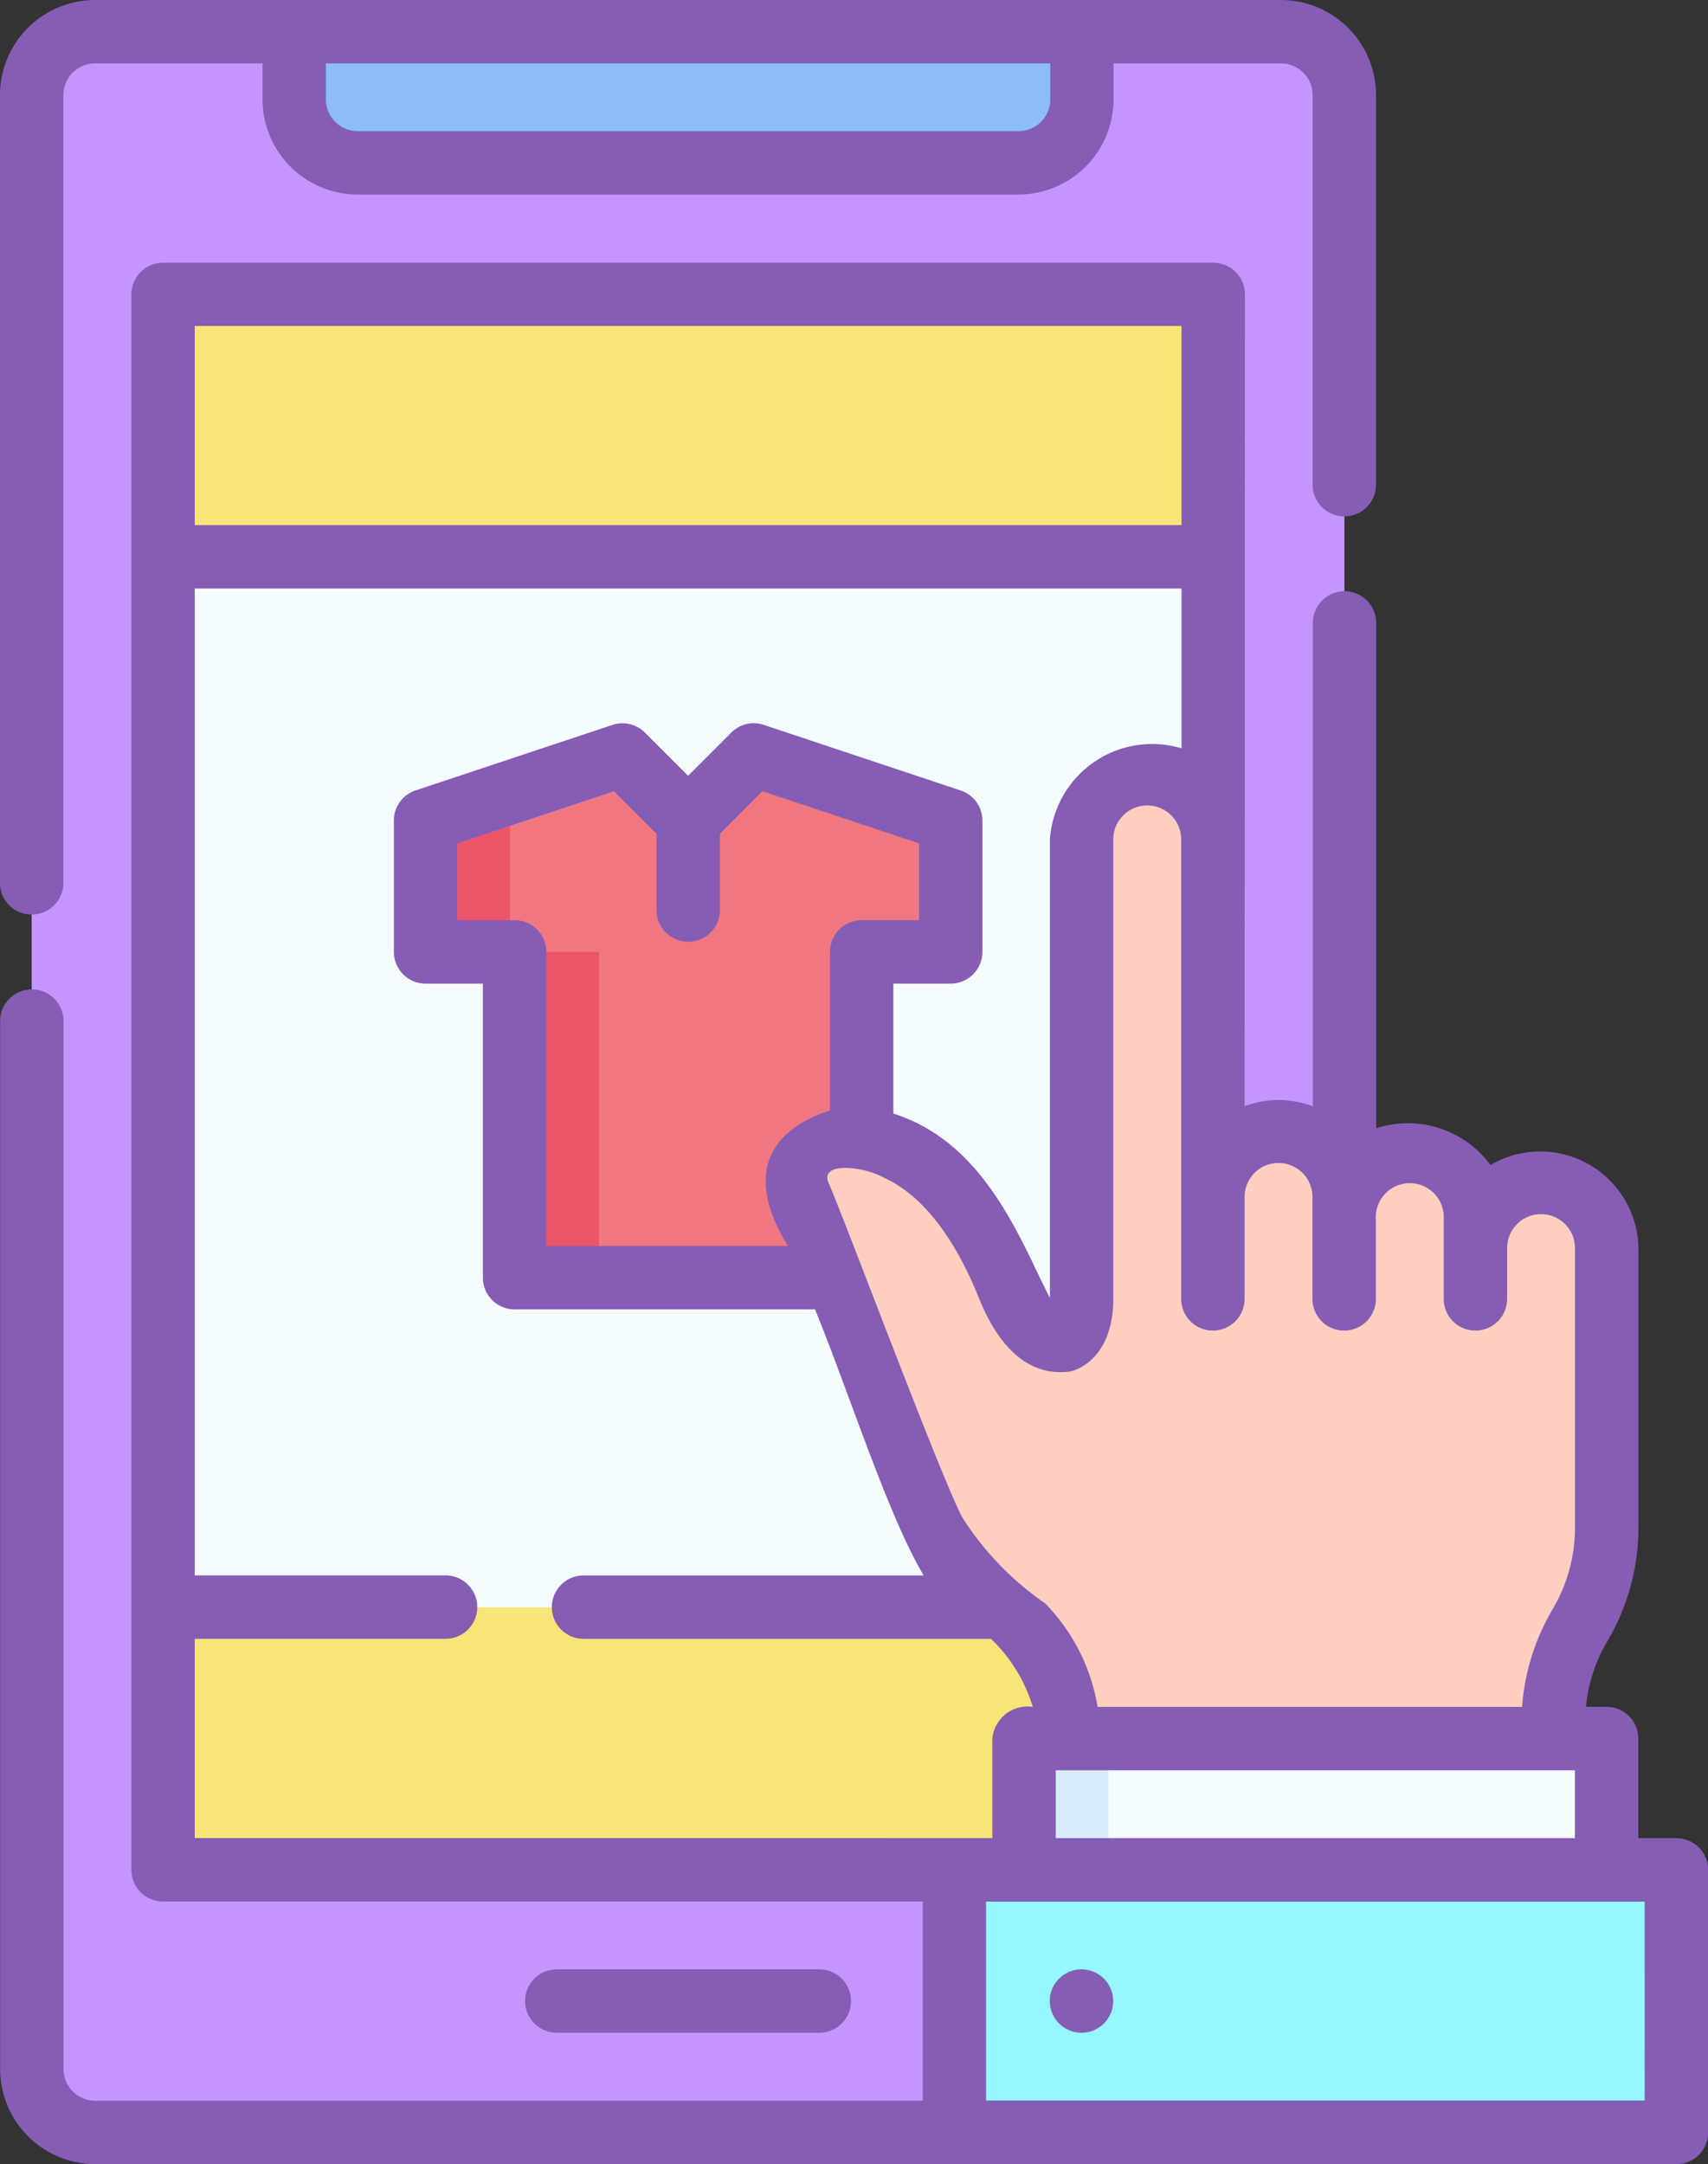 <svg xmlns="http://www.w3.org/2000/svg" width="74.471" height="94.342" viewBox="0 0 74.471 94.342">
  <rect x="0" y="0" width="74.471" height="94.342" fill="#333333" stroke="none"/>
  <g id="Grupo_57628" data-name="Grupo 57628" transform="translate(-1326.607 -1579.582)">
    <path id="Trazado_127193" data-name="Trazado 127193" d="M1382.461,1672.542h-51.708a2.763,2.763,0,0,1-2.764-2.764h0v-86.05a2.764,2.764,0,0,1,2.764-2.764h51.708a2.765,2.765,0,0,1,2.764,2.764v86.05a2.764,2.764,0,0,1-2.764,2.764Z" fill="#c595ff"/>
    <path id="Trazado_127195" data-name="Trazado 127195" d="M1333.713,1592.412H1379.5v68.683h-45.788Z" fill="#f5fcff"/>
    <path id="Trazado_127197" data-name="Trazado 127197" d="M1333.713,1592.412H1379.5v11.442h-45.788Z" fill="#f9e478"/>
    <path id="Trazado_127199" data-name="Trazado 127199" d="M1333.713,1649.653H1379.5V1661.1h-45.788Z" fill="#f9e478"/>
    <path id="Trazado_127201" data-name="Trazado 127201" d="M1368.055,1615.354l-8.587-2.861-2.859,2.866-2.864-2.862-8.587,2.856v5.727h3.883v14.2h15.132v-14.2h3.882Z" fill="#f17781"/>
    <path id="Trazado_127202" data-name="Trazado 127202" d="M1349.041,1621.081h3.685v14.2h-3.685Z" fill="#eb5569"/>
    <path id="Trazado_127203" data-name="Trazado 127203" d="M1353.745,1612.5l.921.919-5.822,1.937v5.728h-3.686v-5.728Z" fill="#eb5569"/>
    <path id="Trazado_127204" data-name="Trazado 127204" d="M1371.014,1586.681H1342.2a2.764,2.764,0,0,1-2.764-2.764v-2.96h34.342v2.96A2.765,2.765,0,0,1,1371.014,1586.681Z" fill="#8cbdf9"/>
    <path id="Trazado_127205" data-name="Trazado 127205" d="M1371.258,1661.1v-5.723h25.395v5.723Z" fill="#f5fcff"/>
    <path id="Trazado_127206" data-name="Trazado 127206" d="M1374.943,1661.1h-3.686v-5.723h3.686" fill="#d8ecfe"/>
    <path id="Trazado_127207" data-name="Trazado 127207" d="M1368.215,1672.538V1661.1H1399.7v11.438Z" fill="#95f7ff"/>
    <g id="Grupo_57626" data-name="Grupo 57626">
      <path id="Trazado_127209" data-name="Trazado 127209" d="M1393.8,1631.132a2.861,2.861,0,0,0-2.862,2.861h0v-1.245a2.862,2.862,0,1,0-5.723,0v-.969a2.862,2.862,0,1,0-5.724,0v-15.6a2.862,2.862,0,0,0-5.724,0v20.032c0,2.346-1.728,2.209-2.348,1.079-1.628-2.963-2.379-6.086-5.686-7.613-2.759-1.274-4.973.556-4.238,2.1,2.542,5.315,3.821,9.527,5.809,14.515.712,1.787,2.8,2.953,3.844,4.12a7.215,7.215,0,0,1,2.077,4.971h21.022a10.083,10.083,0,0,1,1.221-4.892,8.383,8.383,0,0,0,1.194-4.367v-12.122a2.862,2.862,0,0,0-2.862-2.862Z" fill="#ffcebf"/>
      <path id="Trazado_127210" data-name="Trazado 127210" d="M1396.657,1633.994" fill="#ffcebf"/>
    </g>
    <path id="Trazado_127213" data-name="Trazado 127213" d="M1373.762,1668.2a1.382,1.382,0,1,1,1.382-1.382h0A1.382,1.382,0,0,1,1373.762,1668.2Z" fill="#855db5"/>
    <g id="Grupo_57627" data-name="Grupo 57627">
      <path id="Trazado_127214" data-name="Trazado 127214" d="M1327.989,1619.453a1.382,1.382,0,0,0,1.382-1.382h0v-34.343a1.384,1.384,0,0,1,1.382-1.382h7.3v1.571a4.152,4.152,0,0,0,4.146,4.146h28.813a4.151,4.151,0,0,0,4.146-4.146v-1.571h7.3a1.384,1.384,0,0,1,1.382,1.382v16.985a1.382,1.382,0,1,0,2.764,0v-16.985a4.15,4.15,0,0,0-4.146-4.146h-51.707a4.151,4.151,0,0,0-4.146,4.146v34.343A1.382,1.382,0,0,0,1327.989,1619.453Zm12.829-37.107H1372.4v1.571a1.383,1.383,0,0,1-1.382,1.382H1342.2a1.384,1.384,0,0,1-1.382-1.382Z" fill="#855db5"/>
      <path id="Trazado_127215" data-name="Trazado 127215" d="M1362.33,1668.2a1.382,1.382,0,1,0,0-2.764h-11.447a1.382,1.382,0,1,0,0,2.764Z" fill="#855db5"/>
      <path id="Trazado_127216" data-name="Trazado 127216" d="M1399.7,1659.717h-1.661v-4.343a1.382,1.382,0,0,0-1.382-1.382h-.9a6.841,6.841,0,0,1,.893-2.791,9.774,9.774,0,0,0,1.395-5.086v-12.137a4.284,4.284,0,0,0-6.453-3.607,4.453,4.453,0,0,0-4.98-1.6v-22.032a1.382,1.382,0,1,0-2.764,0v21.073a4.235,4.235,0,0,0-2.974-.007l.015-35.389a1.382,1.382,0,0,0-1.382-1.382h-45.789a1.382,1.382,0,0,0-1.382,1.382h0v68.682a1.382,1.382,0,0,0,1.382,1.382h33.121v8.684h-36.08a1.384,1.384,0,0,1-1.382-1.382v-45.686a1.382,1.382,0,1,0-2.764,0v45.686a4.151,4.151,0,0,0,4.146,4.146l68.943,0a1.382,1.382,0,0,0,1.382-1.382h0V1661.1a1.382,1.382,0,0,0-1.382-1.382Zm-20.21-22.127a1.382,1.382,0,0,0,1.382-1.382h0v-4.429a1.48,1.48,0,0,1,2.96-.033v4.462a1.382,1.382,0,0,0,2.764,0v-3.46a1.483,1.483,0,1,1,2.959,0v3.46a1.382,1.382,0,1,0,2.764,0v-2.215a1.48,1.48,0,0,1,2.96,0h0v12.123a7.007,7.007,0,0,1-.992,3.649,9.761,9.761,0,0,0-1.315,4.228h-18.509a8.414,8.414,0,0,0-2.286-4.511,13.119,13.119,0,0,1-3.59-3.71c-.862-1.529-5.276-13.351-5.845-14.6-.443-.969,1.527-.75,2.411-.244.993.45,2.616,1.613,4.022,4.967.286.684,1.378,3.782,4.015,3.488.471-.052,1.958-.7,1.958-3.176v-20.032a1.48,1.48,0,0,1,2.96,0h0v20.032a1.382,1.382,0,0,0,1.382,1.382Zm15.785,19.167v2.959H1372.64v-2.959Zm-34.314-22.856h-10.534v-12.82a1.382,1.382,0,0,0-1.382-1.382h-2.5v-3.35l6.832-2.272,1.856,1.854v3.325a1.382,1.382,0,0,0,2.764,0h0v-3.326l1.851-1.856,6.83,2.275v3.35h-2.5a1.382,1.382,0,0,0-1.382,1.382v6.91C1360.661,1628.684,1358.787,1630.342,1360.957,1633.9Zm-25.863-40.107h43.025v8.679h-43.025Zm0,65.918v-8.686h10.936a1.382,1.382,0,0,0,0-2.764h-10.936v-43.025h43.025v6.968a4.468,4.468,0,0,0-5.739,3.971v19.986c-.25-.483-.486-.976-.715-1.457-1.332-2.788-2.957-5.57-6.111-6.579v-5.663h2.5a1.382,1.382,0,0,0,1.382-1.382v-5.728a1.382,1.382,0,0,0-.946-1.311l-8.586-2.86a1.381,1.381,0,0,0-1.415.335l-1.882,1.886-1.886-1.884a1.382,1.382,0,0,0-1.413-.334l-8.587,2.856a1.382,1.382,0,0,0-.945,1.312v5.728a1.381,1.381,0,0,0,1.381,1.382h2.5v12.819a1.382,1.382,0,0,0,1.382,1.382h13.1c1.479,3.616,3.178,8.989,4.738,11.6h-14.831a1.382,1.382,0,0,0,0,2.764h17.766a6.838,6.838,0,0,1,1.822,2.966,1.541,1.541,0,0,0-1.764,1.382v4.338Zm63.22,11.444H1369.6v-8.675h28.717Z" fill="#855db5"/>
    </g>
  </g>
</svg>

